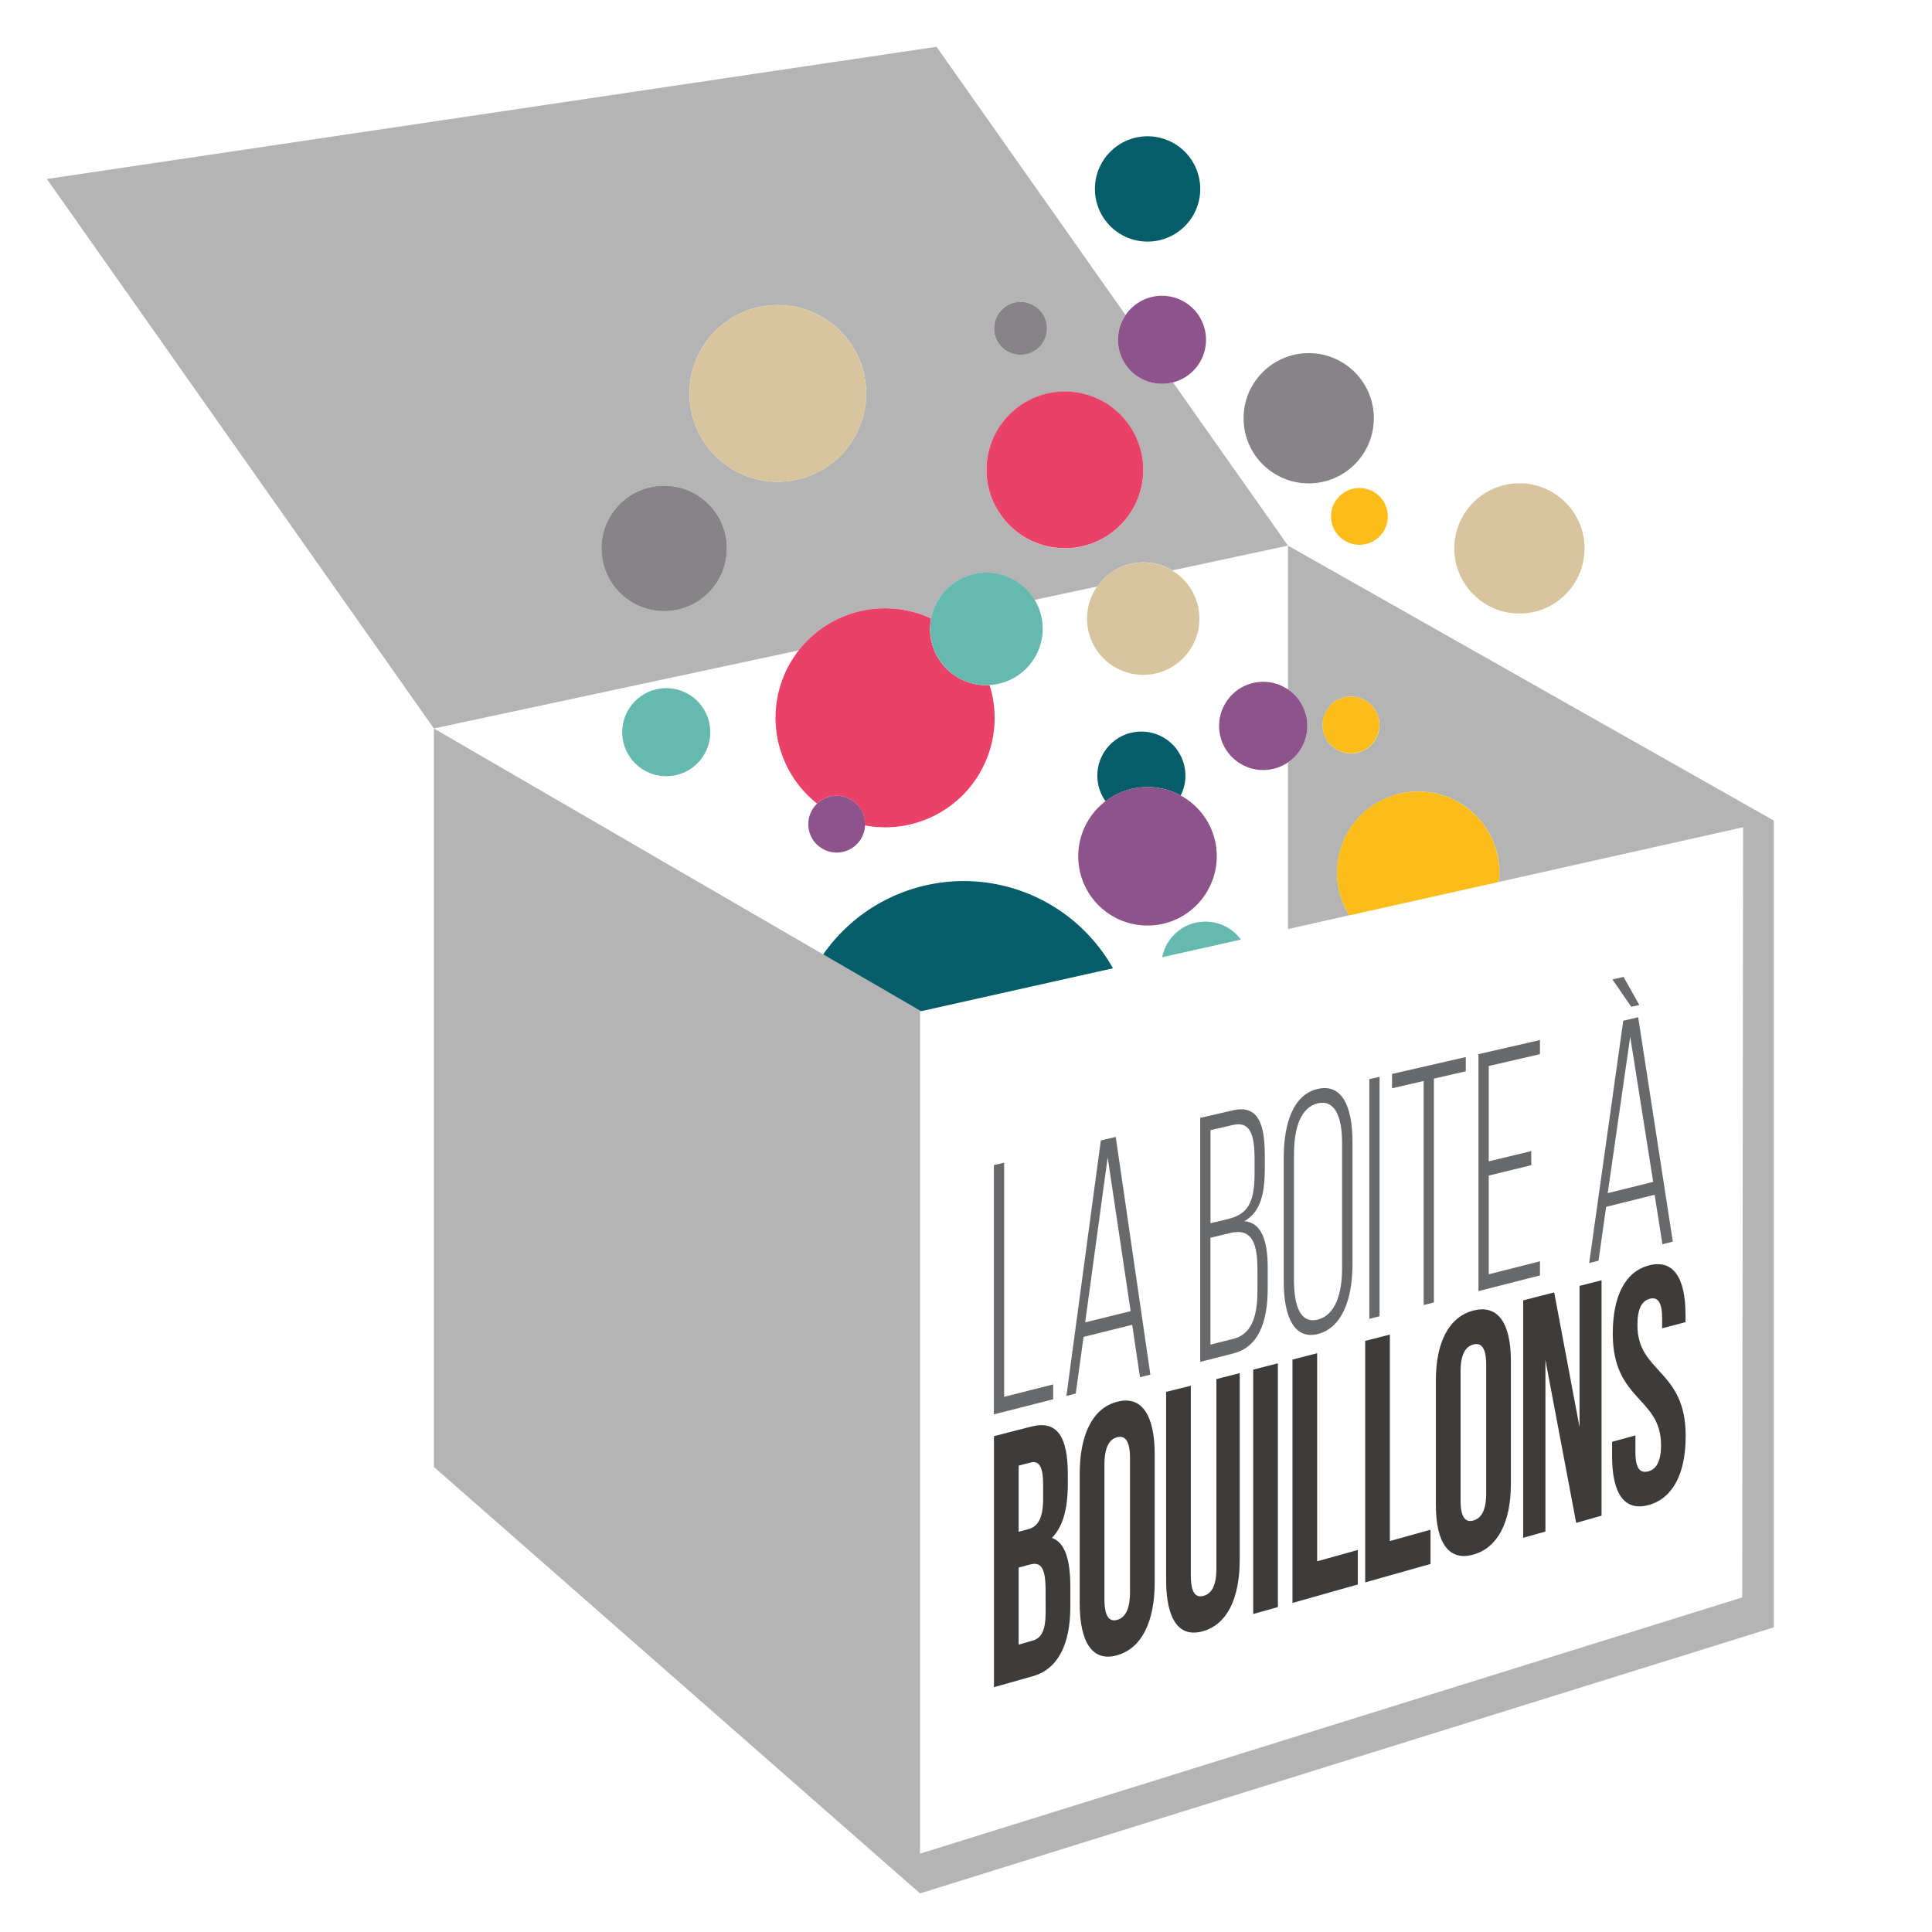 <svg xmlns="http://www.w3.org/2000/svg" viewBox="0 0 558 558"><g id="075b4738-d007-4a9e-89a3-88b5b30d5499" data-name="Background"><rect width="558" height="558" style="fill:#fff"/></g><g id="994e9e72-c808-4601-9389-bfb3c11e39e2" data-name="Box"><path d="M322.45,149.93a16.25,16.25,0,1,1-29.52-10.55l-18.13,3.88a16.22,16.22,0,0,1-13,24.6,31.59,31.59,0,0,1-32.61,41,31.92,31.92,0,0,1-3.41-.46c0,.1,0,.19,0,.29A8.2,8.2,0,1,1,212,202.1a31.62,31.62,0,0,1-5.26-44.28L101.31,180.39h0l112.44,65.27a49.48,49.48,0,0,1,83.7,4L242,262.06l-.29.06V505.35l237.46-74,.25-222.44-70.55,15.79-43.18,9.66-17.67,4V190.2a12.72,12.72,0,1,1,0-21v-41.6l-33.42,7.15A16.24,16.24,0,0,1,322.45,149.93ZM181.11,182.47a12.72,12.72,0,1,1-11.7-13.67A12.72,12.72,0,0,1,181.11,182.47Zm81.94,124,3-.68v67.61l14.16-3.58v4.29l-17.12,4.36ZM285.12,434c0,11.1-3.7,18.1-10.83,20.11l-11.22,3.17V384.8L273.84,382c7.39-1.9,10.57,2.73,10.57,13.84v2.57c0,7.4-1.43,12.51-4.6,15.73,3.82,1.34,5.32,6.38,5.32,14ZM284,373.18l9.85-73.82,4.31-1,10,68.65-3,.75L303,352.63l-14,3.49-2.25,16.37Zm25.53,53.9c0,11.41-3.83,19-10.83,21s-10.83-3.51-10.83-15V395.69c0-11.5,3.83-19.05,10.83-20.85s10.83,3.74,10.83,15.16Zm24.57-6.68c0,11.31-3.63,18.8-10.63,20.77s-10.63-3.51-10.63-14.9V372l7.13-1.83V425c0,5.07,1.43,6.5,3.7,5.87s3.69-2.85,3.69-7.91V368.31l6.74-1.73ZM462.8,349.71v2.12l-6.75,1.78v-2.8c0-4.83-1.3-6.32-3.57-5.73s-3.57,2.77-3.57,7.61c0,13.93,13.94,12.8,13.94,32,0,10.78-3.63,18-10.63,19.94s-10.63-3.2-10.63-14.07v-4.17l6.74-1.85v4.84c0,4.84,1.43,6.18,3.7,5.55s3.7-2.77,3.7-7.59c0-13.9-13.94-12.74-13.94-32.14,0-10.87,3.57-18,10.5-19.77S462.8,338.93,462.8,349.71Zm-17.9-97.55,4.57,8.1-2.32.53-5.47-7.91Zm-.13,12.64,4.31-1,10,64.8-3,.75-2.25-14.29-14,3.49-2.25,15.52-2.7.69ZM432.2,382.19v-40.8l6.36-1.63v68l-7.33,2.07-8.88-47v49.55l-6.42,1.81V345.57l8.95-2.3ZM403,274.46l17.76-4.07v4.08L406,277.88v27.54l12.29-3v4.08l-12.29,3V338l14.8-3.74v4.08L403,342.89ZM412.37,363v35.71c0,11-3.83,18.35-10.83,20.33s-10.83-3.27-10.83-14.34v-36c0-11.08,3.83-18.39,10.83-20.18S412.37,352,412.37,363ZM378,280.17l21.3-4.88v4.11l-9.2,2.12v64.64l-3,.75V282.21L378,284.32Zm-6.56,1.5,3-.68v69.16l-3,.75Zm-1.19,75.61,7.13-1.83v59.63l11.74-3.27v9.89L370.29,427Zm-2.13,70.35L349.29,433V362.67l7.13-1.83v60.09l11.74-3.27ZM346.77,304.4c0-10.18,3-18.36,9.85-19.92s10,5.15,10,15.25v35.48c0,10.11-3,18.31-10,20.08s-9.85-5-9.85-15.16Zm-1.69,129.75-7.13,2V365.58l7.13-1.83ZM341.3,303.49v4c0,7.6-1.35,12.63-5.92,15.23,4.89.33,6.76,5.47,6.76,13.37v6.1c0,10.1-3,16.95-9.85,18.7l-9.65,2.46V292.86l9.46-2.17C338.86,289.15,341.3,293.79,341.3,303.49Zm-6.9-62.1-22.73,5.09a12.71,12.71,0,0,1,22.73-5.09Zm-7-22.56a20,20,0,1,1-32-17.4A12.72,12.72,0,1,1,317,199.76,20,20,0,0,1,327.36,218.83Z" transform="translate(24 30)" style="fill:#fff"/><path d="M101.31,180.39l105.46-22.57a31.5,31.5,0,0,1,38.17-9.18,16.24,16.24,0,0,1,29.86-5.38l18.13-3.88a16.19,16.19,0,0,1,21.66-4.64L348,127.59,314.79,80.44A12.71,12.71,0,0,1,301.09,61l-54.6-77.49L-10.46,21.69l111.77,158.7Zm170-123.18a7.65,7.65,0,1,1-8.22,7A7.65,7.65,0,0,1,271.34,57.22ZM261,104a22.63,22.63,0,1,1,20.81,24.31A22.63,22.63,0,0,1,261,104ZM200.65,58.11a25.52,25.52,0,1,1-25.52,25.52A25.52,25.52,0,0,1,200.65,58.11Zm-32.81,52.15a18.12,18.12,0,1,1-18.12,18.12A18.12,18.12,0,0,1,167.83,110.27Z" transform="translate(24 30)" style="fill:#b5b4b5"/><path d="M353.54,180.68A12.69,12.69,0,0,1,348,190.2v48.14l17.67-4A23.44,23.44,0,1,1,409,223.87c0,.29-.08.57-.11.85l70.55-15.79-.25,222.44-237.46,74V262.13l.29-.06-28.25-16.4L101.31,180.39h0V393.68L241.72,516.85,488.32,440V207L348,127.59v41.6A12.71,12.71,0,0,1,353.54,180.68Zm13.31-9.45a8.2,8.2,0,1,1-8.81,7.54A8.2,8.2,0,0,1,366.85,171.22Z" transform="translate(24 30)" style="fill:#b5b4b5"/><g id="0c0fa04c-a9df-4fc9-b92c-abde471d3bd3" data-name="Caracteres"><path d="M331.2,326.13l-5.6,1.35v30.88l6.69-1.69c5-1.25,6.89-6,6.89-13.85v-6.3C339.18,327.41,336.54,324.84,331.2,326.13Z" transform="translate(24 30)" style="fill:#fff"/><path d="M356.62,351.11c5-1.27,7-7.33,7-14.87V300.14c0-7.54-2-12.63-7-11.48s-6.89,7.17-6.89,14.75V339.7C349.73,347.27,351.66,352.37,356.62,351.11Z" transform="translate(24 30)" style="fill:#fff"/><polygon points="319.87 334.27 313.37 381.93 326.5 378.69 319.87 334.27" style="fill:#fff"/><path d="M273.39,421.88l-3.18.86V445l4.09-1.14c2.4-.67,3.7-2.78,3.7-8.14v-6.29C278,422.7,276.63,421,273.39,421.88Z" transform="translate(24 30)" style="fill:#fff"/><path d="M325.6,296.4v26.85l5-1.21c5.28-1.27,7.72-4.05,7.72-13v-4.51c0-7.31-1.48-10.77-6.31-9.66Z" transform="translate(24 30)" style="fill:#fff"/><path d="M298.67,385.07c-2.27.59-3.69,2.91-3.69,8v38.71c0,5.12,1.43,6.67,3.69,6s3.7-3,3.7-8.08v-38.6C302.36,386.05,300.93,384.48,298.67,385.07Z" transform="translate(24 30)" style="fill:#fff"/><path d="M401.54,409.15c2.27-.63,3.7-2.9,3.7-7.82V364.15c0-4.92-1.43-6.42-3.7-5.83s-3.7,2.84-3.7,7.77v37.28C397.85,408.3,399.27,409.78,401.54,409.15Z" transform="translate(24 30)" style="fill:#fff"/><polygon points="470.84 299.42 464.34 344.59 477.46 341.35 470.84 299.42" style="fill:#fff"/><path d="M277.28,402.9v-4c0-5.15-1.1-7.13-3.63-6.47l-3.44.89v19.11l2.79-.75C275.66,411,277.28,408.67,277.28,402.9Z" transform="translate(24 30)" style="fill:#fff"/></g><polygon points="125.31 210.39 125.31 210.39 125.31 210.39 125.31 210.39" style="fill:none"/></g><g id="1e9a908c-24fb-4823-941e-7ff61127427c" data-name="Bubbles"><circle cx="331.44" cy="54.57" r="15.21" style="fill:#045d68"/><circle cx="438.84" cy="158.39" r="18.81" style="fill:#d8c59d"/><circle cx="377.98" cy="120.8" r="18.81" style="fill:#868486"/><circle cx="224.65" cy="113.64" r="25.52" style="fill:#d8c59d"/><circle cx="191.83" cy="158.39" r="18.12" style="fill:#868486"/><circle cx="168.43" cy="181.49" r="12.72" transform="translate(-1.53 365.38) rotate(-85.57)" style="fill:#65b9af"/><path d="M212,202.1a8.15,8.15,0,0,1,13.78,6.28,31.56,31.56,0,0,0,37.39-28.63,31.49,31.49,0,0,0-1.37-11.89,16.21,16.21,0,0,1-16.89-19.23A31.61,31.61,0,0,0,212,202.1Z" transform="translate(24 30)" style="fill:#e94168"/><path d="M259.65,167.86a16.38,16.38,0,0,0,17.46-14.95,16.25,16.25,0,0,0-32.17-4.28,16.42,16.42,0,0,0-.24,1.76A16.25,16.25,0,0,0,259.65,167.86Z" transform="translate(24 30)" style="fill:#65b9af"/><path d="M305,164.87A16.23,16.23,0,1,0,290,147.41,16.25,16.25,0,0,0,305,164.87Z" transform="translate(24 30)" style="fill:#d8c59d"/><circle cx="283.58" cy="105.71" r="22.63" transform="translate(180.26 410.27) rotate(-85.57)" style="fill:#e94168"/><circle cx="270.75" cy="64.85" r="7.65" transform="translate(209.17 359.77) rotate(-85.57)" style="fill:#868486"/><path d="M353.54,180.68A12.74,12.74,0,1,0,348,190.2,12.71,12.71,0,0,0,353.54,180.68Z" transform="translate(24 30)" style="fill:#8d538a"/><path d="M309,197.37a19.87,19.87,0,0,1,8,2.39,12.72,12.72,0,1,0-21.68,1.67A19.88,19.88,0,0,1,309,197.37Z" transform="translate(24 30)" style="fill:#045d68"/><path d="M218.29,199.86a8.2,8.2,0,1,0,7.54,8.81c0-.1,0-.19,0-.29A8.18,8.18,0,0,0,218.29,199.86Z" transform="translate(24 30)" style="fill:#8d538a"/><circle cx="366.21" cy="179.4" r="8.2" transform="translate(183.04 560.64) rotate(-85.57)" style="fill:#fcbd1a"/><circle cx="368.6" cy="119.14" r="8.2" transform="translate(245.31 507.42) rotate(-85.56)" style="fill:#fcbd1a"/><path d="M310.64,80.81a12.71,12.71,0,1,0-11.7-13.67A12.68,12.68,0,0,0,310.64,80.81Z" transform="translate(24 30)" style="fill:#8d538a"/><path d="M317,199.76a20,20,0,1,0,10.36,19.07A19.87,19.87,0,0,0,317,199.76Z" transform="translate(24 30)" style="fill:#8d538a"/><path d="M311.67,246.47l22.73-5.09a12.71,12.71,0,0,0-22.73,5.09Z" transform="translate(24 30)" style="fill:#65b9af"/><path d="M387.42,198.68a23.42,23.42,0,0,0-21.73,35.71l43.18-9.66c0-.28.09-.56.11-.85A23.45,23.45,0,0,0,387.42,198.68Z" transform="translate(24 30)" style="fill:#fcbd1a"/><path d="M297.45,249.66a49.48,49.48,0,0,0-83.7-4L242,262.06Z" transform="translate(24 30)" style="fill:#045d68"/></g><g id="6d39fbcc-c924-4fed-93be-4680a91ef332" data-name="Brand"><path d="M452.3,335.46c-6.94,1.78-10.5,8.9-10.5,19.77,0,19.4,13.94,18.24,13.94,32.14,0,4.83-1.43,7-3.7,7.59s-3.7-.71-3.7-5.55v-4.84l-6.74,1.85v4.17c0,10.87,3.63,16.05,10.63,14.07s10.63-9.16,10.63-19.94c0-19.25-13.94-18.12-13.94-32,0-4.84,1.3-7,3.57-7.61s3.57.91,3.57,5.73v2.8l6.75-1.78v-2.12C462.8,338.93,459.24,333.68,452.3,335.46Z" transform="translate(24 30)" style="fill:#3e3c3b"/><polygon points="439.93 444.15 446.35 442.33 446.35 392.78 455.23 439.83 462.56 437.76 462.56 369.76 456.2 371.39 456.2 412.19 448.88 373.27 439.93 375.57 439.93 444.15" style="fill:#3e3c3b"/><polygon points="361.95 466.16 369.08 464.15 369.08 393.75 361.95 395.58 361.95 466.16" style="fill:#3e3c3b"/><polygon points="380.42 390.84 373.29 392.67 373.29 462.96 392.16 457.63 392.16 447.66 380.42 450.93 380.42 390.84" style="fill:#3e3c3b"/><polygon points="413.16 441.81 401.42 445.08 401.42 385.45 394.29 387.28 394.29 457.03 413.16 451.7 413.16 441.81" style="fill:#3e3c3b"/><path d="M390.71,368.66v36c0,11.07,3.83,16.32,10.83,14.34s10.83-9.34,10.83-20.33V363c0-11-3.83-16.29-10.83-14.49S390.71,357.58,390.71,368.66Zm7.13-2.57c0-4.93,1.43-7.18,3.7-7.77s3.7.91,3.7,5.83v37.18c0,4.92-1.43,7.18-3.7,7.82s-3.7-.84-3.7-5.77Z" transform="translate(24 30)" style="fill:#3e3c3b"/><path d="M279.81,414.17c3.18-3.22,4.6-8.33,4.6-15.73v-2.57c0-11.1-3.18-15.73-10.57-13.84l-10.76,2.76v72.5l11.22-3.17c7.13-2,10.83-9,10.83-20.11v-5.86C285.12,420.55,283.63,415.51,279.81,414.17Zm-9.6-20.87,3.44-.89c2.53-.66,3.63,1.32,3.63,6.47v4c0,5.77-1.62,8.06-4.28,8.77l-2.79.75ZM278,435.68c0,5.36-1.3,7.47-3.7,8.14L270.21,445V422.74l3.18-.86c3.24-.88,4.6.82,4.6,7.51Z" transform="translate(24 30)" style="fill:#3e3c3b"/><path d="M298.67,374.85c-7,1.8-10.83,9.35-10.83,20.85v37.37c0,11.5,3.83,17,10.83,15s10.83-9.58,10.83-21V390C309.49,378.59,305.67,373,298.67,374.85Zm3.7,54.92c0,5.11-1.43,7.44-3.7,8.08s-3.69-.91-3.69-6V393.1c0-5.12,1.43-7.44,3.69-8s3.7,1,3.7,6.09Z" transform="translate(24 30)" style="fill:#3e3c3b"/><path d="M327.32,423c0,5.06-1.43,7.28-3.69,7.91s-3.7-.79-3.7-5.87v-54.8L312.8,372v54.23c0,11.39,3.63,16.88,10.63,14.9s10.63-9.47,10.63-20.77V366.58l-6.74,1.73Z" transform="translate(24 30)" style="fill:#3e3c3b"/><polygon points="411.18 376.92 414.14 376.17 414.14 311.53 423.35 309.41 423.35 305.3 402.05 310.17 402.05 314.32 411.18 312.21 411.18 376.92" style="fill:#67696a"/><polygon points="444.77 364.29 429.98 368.04 429.98 339.52 442.26 336.54 442.26 332.46 429.98 335.42 429.98 307.88 444.77 304.47 444.77 300.39 427.01 304.46 427.01 372.89 444.77 368.37 444.77 364.29" style="fill:#67696a"/><path d="M439.89,318.56l14-3.49,2.25,14.29,3-.75-10-64.8-4.31,1-9.85,70,2.7-.69Zm6.95-49.14,6.63,41.93-13.13,3.25Z" transform="translate(24 30)" style="fill:#67696a"/><polygon points="473.47 290.26 468.91 282.16 465.69 282.88 471.16 290.79 473.47 290.26" style="fill:#67696a"/><path d="M303,352.63l2.25,15.14,3-.75-10-68.65-4.31,1L284,373.18l2.7-.69,2.25-16.37Zm-7.08-48.36,6.63,44.41-13.13,3.25Z" transform="translate(24 30)" style="fill:#67696a"/><path d="M322.64,292.86v70.48l9.65-2.46c6.89-1.75,9.85-8.6,9.85-18.7v-6.1c0-7.9-1.87-13-6.76-13.37,4.57-2.6,5.92-7.62,5.92-15.23v-4c0-9.7-2.44-14.34-9.2-12.79Zm16.54,43.65v6.3c0,7.81-1.93,12.6-6.89,13.85l-6.69,1.69V327.49l5.6-1.35C336.54,324.84,339.18,327.41,339.18,336.51Zm-.84-31.93v4.51c0,8.91-2.44,11.7-7.72,13l-5,1.21V296.4l6.43-1.48C336.86,293.81,338.34,297.27,338.34,304.58Z" transform="translate(24 30)" style="fill:#67696a"/><path d="M356.62,355.29c6.95-1.77,10-10,10-20.08V299.74c0-10.11-3-16.84-10-15.25s-9.85,9.74-9.85,19.92v35.73C346.77,350.31,349.8,357,356.62,355.29Zm-6.89-51.88c0-7.58,1.93-13.61,6.89-14.75s7,3.94,7,11.48v36.11c0,7.54-2,13.6-7,14.87s-6.89-3.84-6.89-11.42Z" transform="translate(24 30)" style="fill:#67696a"/><polygon points="398.44 311 395.49 311.68 395.49 380.91 398.44 380.16 398.44 311" style="fill:#67696a"/><polygon points="304.17 399.85 290.02 403.43 290.02 335.82 287.05 336.5 287.05 408.5 304.17 404.14 304.17 399.85" style="fill:#67696a"/></g></svg>